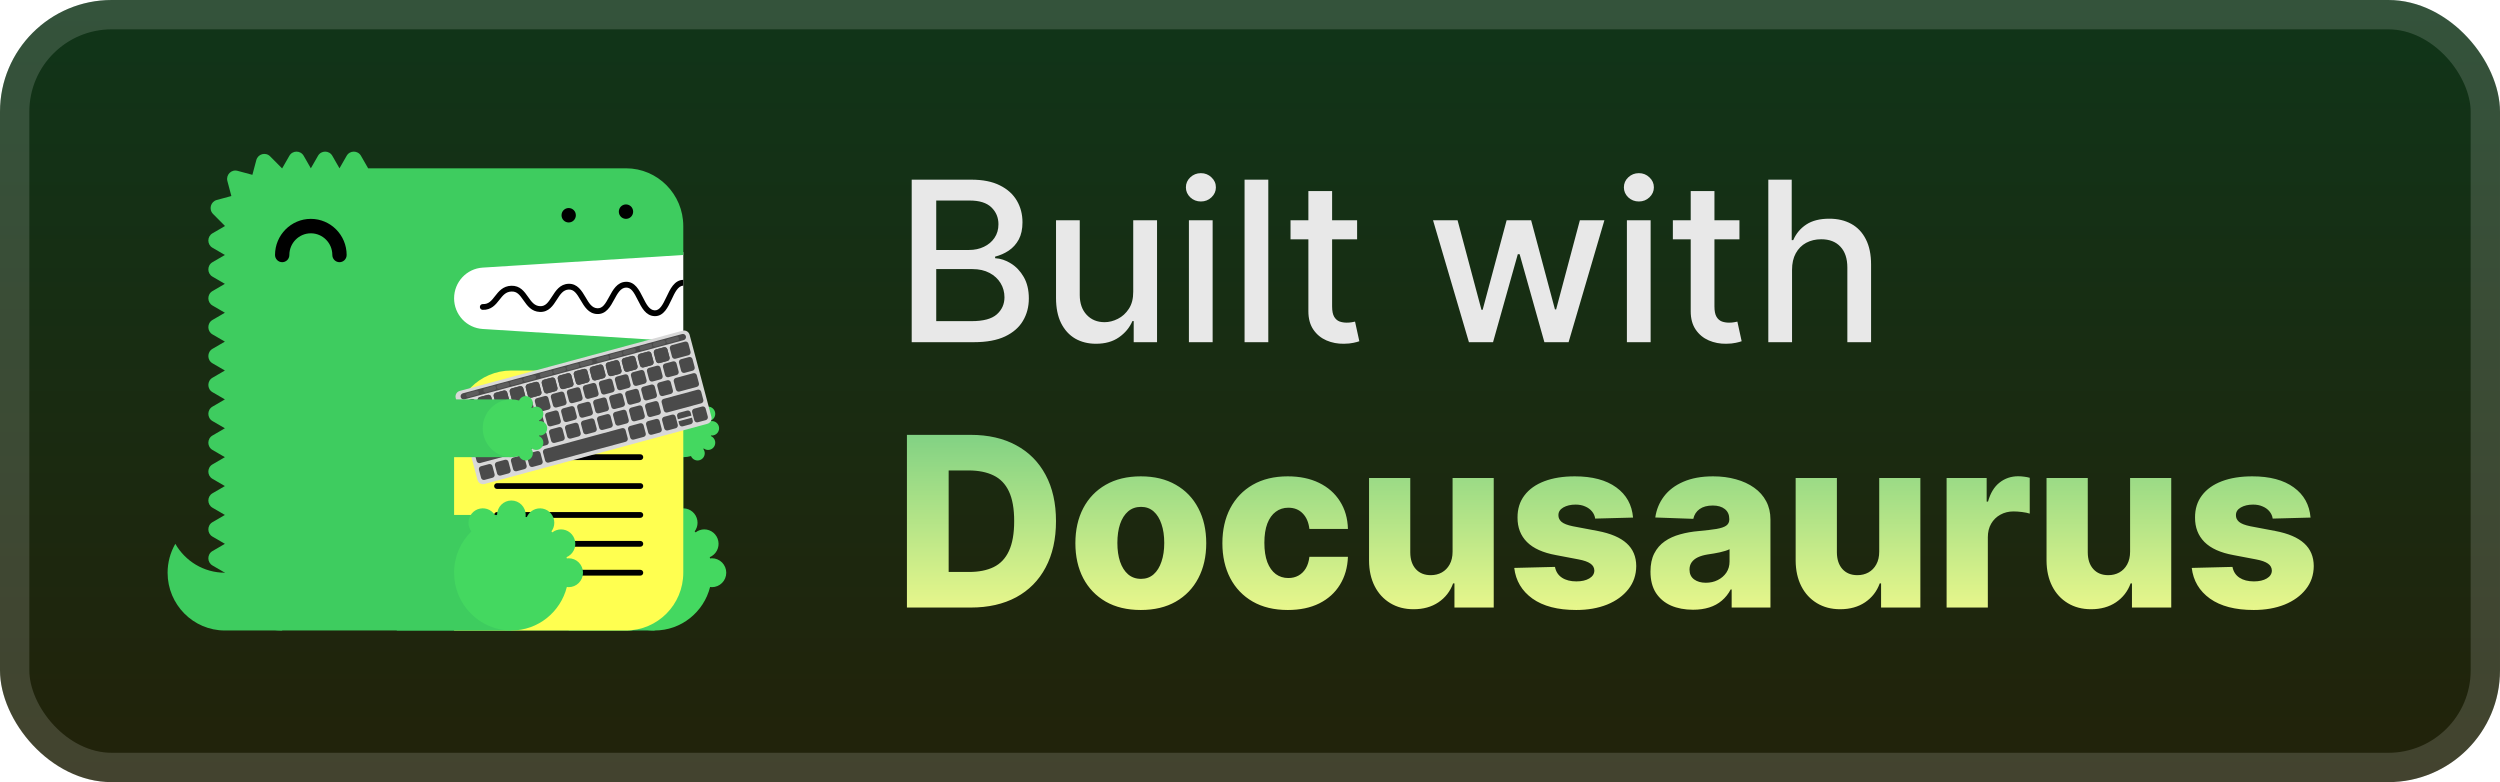 <svg width="179" height="56" viewBox="0 0 179 56" fill="none" xmlns="http://www.w3.org/2000/svg">
<rect x="-6.10352e-05" y="-0" width="179" height="56" rx="8" fill="url(#paint0_linear_40_111)"/>
<g filter="url(#filter0_d_40_111)">
<path fill-rule="evenodd" clip-rule="evenodd" d="M31.692 18.049H48.923V25.081H31.692V18.049Z" fill="white"/>
<path fill-rule="evenodd" clip-rule="evenodd" d="M16.102 41.006C14.585 41.006 13.263 40.173 12.553 38.938C12.191 39.566 12 40.28 12 41.006C12 43.291 13.837 45.143 16.102 45.143H20.205V41.006H16.102Z" fill="#3ECC5F"/>
<path fill-rule="evenodd" clip-rule="evenodd" d="M34.56 19.161L48.923 18.256V16.188C48.923 13.903 47.086 12.051 44.82 12.051H26.359L25.846 11.156C25.618 10.757 25.048 10.757 24.82 11.156L24.308 12.051L23.795 11.156C23.567 10.757 22.997 10.757 22.769 11.156L22.256 12.051L21.744 11.156C21.516 10.757 20.946 10.757 20.718 11.156L20.205 12.051C20.201 12.051 20.196 12.052 20.192 12.052L19.342 11.195C19.02 10.87 18.47 11.019 18.352 11.463L18.071 12.518L17.006 12.231C16.565 12.112 16.163 12.518 16.281 12.962L16.566 14.036L15.519 14.319C15.079 14.438 14.931 14.993 15.253 15.318L16.103 16.174C16.103 16.179 16.102 16.183 16.102 16.188L15.214 16.705C14.819 16.934 14.819 17.509 15.214 17.739L16.102 18.256L15.214 18.773C14.819 19.003 14.819 19.577 15.214 19.807L16.102 20.324L15.214 20.841C14.819 21.071 14.819 21.645 15.214 21.875L16.102 22.392L15.214 22.909C14.819 23.139 14.819 23.714 15.214 23.943L16.102 24.46L15.214 24.977C14.819 25.207 14.819 25.782 15.214 26.012L16.102 26.529L15.214 27.046C14.819 27.276 14.819 27.85 15.214 28.08L16.102 28.597L15.214 29.114C14.819 29.344 14.819 29.918 15.214 30.148L16.102 30.665L15.214 31.182C14.819 31.412 14.819 31.986 15.214 32.216L16.102 32.733L15.214 33.25C14.819 33.48 14.819 34.055 15.214 34.285L16.102 34.802L15.214 35.319C14.819 35.548 14.819 36.123 15.214 36.353L16.102 36.87L15.214 37.387C14.819 37.617 14.819 38.191 15.214 38.421L16.102 38.938L15.214 39.455C14.819 39.685 14.819 40.259 15.214 40.489L16.102 41.006C16.102 43.291 17.939 45.143 20.205 45.143H44.82C47.086 45.143 48.923 43.291 48.923 41.006V24.46L34.56 23.555C34.005 23.52 33.485 23.274 33.105 22.866C32.724 22.457 32.513 21.918 32.513 21.358C32.513 20.196 33.409 19.233 34.56 19.161Z" fill="#3ECC5F"/>
<path fill-rule="evenodd" clip-rule="evenodd" d="M40.718 45.143H46.872V36.87H40.718V45.143Z" fill="#3ECC5F"/>
<path fill-rule="evenodd" clip-rule="evenodd" d="M50.974 39.972C50.929 39.972 50.886 39.98 50.843 39.985C50.835 39.954 50.828 39.923 50.819 39.892C51.038 39.8 51.218 39.634 51.329 39.423C51.441 39.212 51.476 38.969 51.429 38.735C51.383 38.501 51.257 38.29 51.074 38.138C50.891 37.987 50.661 37.904 50.425 37.904C50.201 37.905 49.983 37.98 49.806 38.118C49.783 38.095 49.76 38.072 49.737 38.049C49.871 37.871 49.944 37.654 49.944 37.431C49.944 37.193 49.863 36.962 49.713 36.777C49.564 36.593 49.355 36.466 49.124 36.418C48.892 36.371 48.652 36.405 48.442 36.516C48.233 36.626 48.068 36.806 47.975 37.026C47.945 37.017 47.915 37.01 47.884 37.002C47.89 36.958 47.897 36.915 47.897 36.87C47.897 36.596 47.789 36.332 47.597 36.139C47.405 35.945 47.144 35.836 46.872 35.836C46.6 35.836 46.339 35.945 46.147 36.139C45.954 36.332 45.846 36.596 45.846 36.87C45.846 36.915 45.854 36.958 45.859 37.002C45.829 37.01 45.798 37.017 45.768 37.026C45.675 36.806 45.511 36.626 45.301 36.514C45.092 36.404 44.851 36.369 44.619 36.417C44.387 36.464 44.179 36.591 44.03 36.776C43.88 36.961 43.799 37.192 43.799 37.431C43.799 37.663 43.878 37.876 44.006 38.049C43.244 38.8 42.769 39.846 42.769 41.006C42.769 43.291 44.606 45.143 46.872 45.143C48.787 45.143 50.392 43.817 50.843 42.027C50.886 42.033 50.929 42.04 50.974 42.04C51.246 42.04 51.507 41.931 51.7 41.737C51.892 41.544 52 41.281 52 41.006C52 40.732 51.892 40.469 51.7 40.275C51.507 40.081 51.246 39.972 50.974 39.972" fill="#44D860"/>
<path fill-rule="evenodd" clip-rule="evenodd" d="M42.769 32.733H48.923V28.597H42.769V32.733Z" fill="#3ECC5F"/>
<path fill-rule="evenodd" clip-rule="evenodd" d="M50.974 31.182C51.11 31.182 51.241 31.128 51.337 31.031C51.433 30.934 51.487 30.802 51.487 30.665C51.487 30.528 51.433 30.396 51.337 30.299C51.241 30.203 51.11 30.148 50.974 30.148C50.952 30.148 50.93 30.152 50.909 30.155C50.905 30.139 50.901 30.124 50.897 30.108C51.006 30.062 51.096 29.979 51.152 29.874C51.207 29.768 51.225 29.647 51.201 29.53C51.178 29.413 51.115 29.307 51.024 29.232C50.932 29.156 50.818 29.114 50.7 29.114C50.583 29.114 50.476 29.155 50.39 29.221C50.379 29.209 50.367 29.198 50.356 29.186C50.42 29.1 50.459 28.994 50.459 28.877C50.459 28.758 50.419 28.643 50.344 28.55C50.269 28.458 50.165 28.395 50.049 28.371C49.933 28.347 49.813 28.364 49.708 28.42C49.604 28.475 49.521 28.565 49.475 28.675C49.295 28.624 49.11 28.597 48.923 28.597C47.79 28.597 46.872 29.523 46.872 30.665C46.872 31.807 47.79 32.733 48.923 32.733C49.115 32.733 49.299 32.705 49.475 32.655C49.521 32.765 49.604 32.855 49.708 32.91C49.813 32.966 49.933 32.983 50.049 32.959C50.165 32.935 50.269 32.872 50.344 32.78C50.419 32.688 50.459 32.572 50.459 32.453C50.459 32.336 50.42 32.23 50.356 32.144C50.367 32.133 50.379 32.121 50.39 32.109C50.476 32.175 50.583 32.216 50.7 32.216C50.818 32.216 50.933 32.175 51.025 32.099C51.116 32.023 51.179 31.918 51.202 31.801C51.225 31.684 51.208 31.562 51.152 31.456C51.096 31.351 51.006 31.268 50.897 31.222C50.901 31.207 50.905 31.191 50.909 31.175C50.93 31.178 50.952 31.182 50.974 31.182Z" fill="#44D860"/>
<path fill-rule="evenodd" clip-rule="evenodd" d="M24.308 18.773C24.172 18.773 24.041 18.718 23.945 18.621C23.849 18.524 23.795 18.393 23.795 18.256C23.795 17.4 23.105 16.705 22.256 16.705C21.408 16.705 20.718 17.4 20.718 18.256C20.718 18.393 20.664 18.524 20.568 18.621C20.471 18.718 20.341 18.773 20.205 18.773C20.069 18.773 19.939 18.718 19.843 18.621C19.746 18.524 19.692 18.393 19.692 18.256C19.692 16.83 20.842 15.671 22.256 15.671C23.67 15.671 24.82 16.83 24.82 18.256C24.82 18.393 24.766 18.524 24.67 18.621C24.574 18.718 24.444 18.773 24.308 18.773" fill="black"/>
<path fill-rule="evenodd" clip-rule="evenodd" d="M32.513 45.143H44.82C47.086 45.143 48.923 43.291 48.923 41.006V26.529H36.615C34.349 26.529 32.513 28.381 32.513 30.665V45.143Z" fill="#FFFF50"/>
<path fill-rule="evenodd" clip-rule="evenodd" d="M45.85 32.94H35.586C35.531 32.94 35.479 32.918 35.441 32.88C35.402 32.841 35.38 32.788 35.38 32.733C35.38 32.678 35.402 32.626 35.441 32.587C35.479 32.548 35.531 32.527 35.586 32.527H45.85C45.905 32.527 45.957 32.548 45.995 32.587C46.034 32.626 46.055 32.678 46.055 32.733C46.055 32.788 46.034 32.841 45.995 32.88C45.957 32.918 45.905 32.94 45.85 32.94ZM45.85 37.077H35.586C35.531 37.077 35.479 37.055 35.441 37.016C35.402 36.977 35.38 36.925 35.38 36.87C35.38 36.815 35.402 36.762 35.441 36.724C35.479 36.685 35.531 36.663 35.586 36.663H45.85C45.905 36.663 45.957 36.685 45.995 36.724C46.034 36.762 46.055 36.815 46.055 36.87C46.055 36.925 46.034 36.977 45.995 37.016C45.957 37.055 45.905 37.077 45.85 37.077ZM45.85 41.213H35.586C35.531 41.213 35.479 41.191 35.441 41.153C35.402 41.114 35.38 41.061 35.38 41.006C35.38 40.951 35.402 40.899 35.441 40.86C35.479 40.821 35.531 40.8 35.586 40.8H45.85C45.905 40.8 45.957 40.821 45.995 40.86C46.034 40.899 46.055 40.951 46.055 41.006C46.055 41.061 46.034 41.114 45.995 41.153C45.957 41.191 45.905 41.213 45.85 41.213ZM45.85 30.91H35.586C35.531 30.91 35.479 30.889 35.441 30.85C35.402 30.811 35.38 30.759 35.38 30.704C35.38 30.649 35.402 30.596 35.441 30.557C35.479 30.519 35.531 30.497 35.586 30.497H45.85C45.905 30.497 45.957 30.519 45.995 30.557C46.034 30.596 46.055 30.649 46.055 30.704C46.055 30.759 46.034 30.811 45.995 30.85C45.957 30.889 45.905 30.91 45.85 30.91ZM45.85 35.008H35.586C35.531 35.008 35.479 34.987 35.441 34.948C35.402 34.909 35.38 34.856 35.38 34.802C35.38 34.747 35.402 34.694 35.441 34.655C35.479 34.617 35.531 34.595 35.586 34.595H45.85C45.905 34.595 45.957 34.617 45.995 34.655C46.034 34.694 46.055 34.747 46.055 34.802C46.055 34.856 46.034 34.909 45.995 34.948C45.957 34.987 45.905 35.008 45.85 35.008ZM45.85 39.145H35.586C35.531 39.145 35.479 39.123 35.441 39.084C35.402 39.045 35.38 38.993 35.38 38.938C35.38 38.883 35.402 38.831 35.441 38.792C35.479 38.753 35.531 38.731 35.586 38.731H45.85C45.905 38.731 45.957 38.753 45.995 38.792C46.034 38.831 46.055 38.883 46.055 38.938C46.055 38.993 46.034 39.045 45.995 39.084C45.957 39.123 45.905 39.145 45.85 39.145ZM48.923 20.037C48.92 20.037 48.919 20.035 48.916 20.036C48.282 20.057 47.982 20.697 47.718 21.261C47.442 21.85 47.228 22.233 46.878 22.222C46.491 22.208 46.269 21.766 46.034 21.299C45.765 20.763 45.457 20.154 44.811 20.177C44.186 20.199 43.886 20.755 43.62 21.246C43.338 21.769 43.145 22.087 42.775 22.072C42.379 22.057 42.169 21.699 41.926 21.283C41.655 20.821 41.342 20.301 40.709 20.319C40.094 20.34 39.793 20.812 39.526 21.229C39.245 21.669 39.047 21.938 38.672 21.922C38.267 21.907 38.058 21.609 37.816 21.265C37.545 20.877 37.239 20.439 36.607 20.46C36.007 20.481 35.705 20.868 35.439 21.208C35.186 21.532 34.989 21.788 34.571 21.772C34.517 21.77 34.464 21.79 34.424 21.827C34.384 21.864 34.361 21.916 34.359 21.971C34.357 22.026 34.377 22.079 34.414 22.12C34.451 22.16 34.502 22.183 34.557 22.185C35.175 22.206 35.489 21.813 35.761 21.464C36.003 21.155 36.211 20.888 36.621 20.874C37.016 20.857 37.202 21.104 37.482 21.503C37.748 21.883 38.05 22.313 38.657 22.335C39.294 22.357 39.6 21.877 39.871 21.453C40.114 21.073 40.323 20.746 40.723 20.732C41.09 20.718 41.291 21.011 41.573 21.493C41.839 21.948 42.14 22.463 42.76 22.485C43.401 22.508 43.711 21.944 43.98 21.444C44.214 21.012 44.434 20.604 44.825 20.591C45.193 20.582 45.385 20.921 45.668 21.486C45.934 22.014 46.234 22.612 46.863 22.635L46.898 22.636C47.526 22.636 47.825 22 48.089 21.438C48.322 20.939 48.544 20.47 48.923 20.45V20.037V20.037Z" fill="black"/>
<path fill-rule="evenodd" clip-rule="evenodd" d="M28.41 45.143H36.615V36.87H28.41V45.143Z" fill="#3ECC5F"/>
<path d="M48.873 23.679L32.919 27.989C32.7 28.049 32.57 28.275 32.629 28.496L34.188 34.363C34.247 34.584 34.472 34.715 34.69 34.655L50.645 30.345C50.864 30.286 50.994 30.059 50.935 29.838L49.376 23.972C49.317 23.751 49.092 23.62 48.873 23.679Z" fill="#D8D8D8"/>
<path d="M37.734 31.201L37.163 31.355C37.053 31.385 36.989 31.498 37.018 31.609L37.171 32.185C37.2 32.295 37.313 32.361 37.422 32.331L37.993 32.177C38.103 32.147 38.168 32.034 38.138 31.923L37.985 31.347C37.956 31.237 37.843 31.172 37.734 31.201Z" fill="#4A4A4A"/>
<path d="M38.881 30.891L38.309 31.046C38.2 31.075 38.135 31.189 38.164 31.299L38.318 31.875C38.347 31.985 38.459 32.051 38.569 32.021L39.14 31.867C39.249 31.837 39.314 31.724 39.285 31.613L39.132 31.038C39.103 30.927 38.99 30.862 38.881 30.891Z" fill="#4A4A4A"/>
<path d="M40.027 30.582L39.456 30.736C39.347 30.765 39.282 30.879 39.311 30.989L39.464 31.565C39.493 31.675 39.606 31.741 39.715 31.711L40.287 31.557C40.396 31.527 40.461 31.414 40.432 31.304L40.279 30.728C40.249 30.617 40.137 30.552 40.027 30.582Z" fill="#4A4A4A"/>
<path d="M41.174 30.272L40.603 30.426C40.493 30.456 40.428 30.569 40.458 30.679L40.611 31.255C40.64 31.366 40.753 31.431 40.862 31.402L41.433 31.247C41.543 31.218 41.608 31.104 41.578 30.994L41.425 30.418C41.396 30.308 41.283 30.242 41.174 30.272Z" fill="#4A4A4A"/>
<path d="M42.321 29.962L41.749 30.116C41.64 30.146 41.575 30.259 41.604 30.37L41.757 30.946C41.787 31.056 41.899 31.121 42.009 31.092L42.58 30.938C42.689 30.908 42.754 30.795 42.725 30.684L42.572 30.108C42.542 29.998 42.43 29.933 42.321 29.962Z" fill="#4A4A4A"/>
<path d="M43.467 29.652L42.896 29.806C42.787 29.836 42.722 29.95 42.751 30.06L42.904 30.636C42.933 30.746 43.046 30.812 43.155 30.782L43.727 30.628C43.836 30.598 43.901 30.485 43.871 30.374L43.718 29.799C43.689 29.688 43.577 29.623 43.467 29.652Z" fill="#4A4A4A"/>
<path d="M44.614 29.343L44.043 29.497C43.933 29.526 43.868 29.64 43.898 29.75L44.051 30.326C44.08 30.436 44.192 30.502 44.302 30.472L44.873 30.318C44.983 30.288 45.047 30.175 45.018 30.065L44.865 29.489C44.836 29.378 44.723 29.313 44.614 29.343Z" fill="#4A4A4A"/>
<path d="M45.761 29.033L45.189 29.187C45.08 29.217 45.015 29.33 45.044 29.44L45.197 30.016C45.227 30.127 45.339 30.192 45.449 30.163L46.02 30.008C46.129 29.979 46.194 29.865 46.165 29.755L46.012 29.179C45.982 29.069 45.87 29.003 45.761 29.033Z" fill="#4A4A4A"/>
<path d="M46.907 28.723L46.336 28.877C46.226 28.907 46.161 29.02 46.191 29.131L46.344 29.706C46.373 29.817 46.486 29.882 46.595 29.853L47.166 29.698C47.276 29.669 47.341 29.555 47.311 29.445L47.158 28.869C47.129 28.759 47.017 28.693 46.907 28.723Z" fill="#4A4A4A"/>
<path fill-rule="evenodd" clip-rule="evenodd" d="M34.117 32.178L36.552 31.521C36.604 31.507 36.66 31.514 36.707 31.541C36.754 31.569 36.789 31.614 36.803 31.667L36.956 32.243C36.97 32.296 36.963 32.352 36.935 32.4C36.908 32.447 36.863 32.482 36.811 32.496L34.377 33.154C34.324 33.168 34.268 33.16 34.221 33.133C34.174 33.106 34.139 33.06 34.125 33.008L33.972 32.432C33.958 32.379 33.965 32.322 33.993 32.275C34.02 32.227 34.065 32.192 34.117 32.178L34.117 32.178ZM47.518 28.558L49.953 27.9C50.005 27.886 50.061 27.894 50.108 27.921C50.156 27.948 50.19 27.994 50.204 28.047L50.357 28.622C50.371 28.675 50.364 28.732 50.337 28.779C50.309 28.827 50.264 28.861 50.212 28.876L47.777 29.533C47.725 29.548 47.669 29.54 47.622 29.513C47.575 29.485 47.54 29.44 47.526 29.387L47.373 28.811C47.359 28.758 47.366 28.702 47.393 28.654C47.421 28.607 47.465 28.572 47.518 28.558L47.518 28.558Z" fill="#4A4A4A"/>
<path fill-rule="evenodd" clip-rule="evenodd" d="M33.497 29.844L34.426 29.593C34.479 29.579 34.535 29.586 34.582 29.613C34.629 29.641 34.663 29.686 34.677 29.739L34.83 30.315C34.844 30.368 34.837 30.424 34.81 30.472C34.783 30.519 34.738 30.554 34.685 30.568L33.756 30.819C33.703 30.833 33.648 30.826 33.6 30.799C33.553 30.771 33.519 30.726 33.505 30.673L33.352 30.097C33.338 30.044 33.345 29.988 33.372 29.94C33.4 29.893 33.444 29.858 33.497 29.844V29.844Z" fill="#4A4A4A"/>
<path d="M35.573 29.283L35.002 29.437C34.892 29.467 34.827 29.58 34.857 29.691L35.01 30.267C35.039 30.377 35.152 30.442 35.261 30.413L35.832 30.259C35.942 30.229 36.007 30.116 35.977 30.005L35.824 29.429C35.795 29.319 35.682 29.253 35.573 29.283Z" fill="#4A4A4A"/>
<path d="M36.72 28.973L36.148 29.128C36.039 29.157 35.974 29.27 36.003 29.381L36.156 29.957C36.186 30.067 36.298 30.133 36.408 30.103L36.979 29.949C37.088 29.919 37.153 29.806 37.124 29.695L36.971 29.119C36.941 29.009 36.829 28.944 36.72 28.973Z" fill="#4A4A4A"/>
<path d="M37.866 28.663L37.295 28.818C37.186 28.847 37.121 28.961 37.15 29.071L37.303 29.647C37.332 29.757 37.445 29.823 37.554 29.793L38.126 29.639C38.235 29.609 38.3 29.496 38.271 29.386L38.117 28.81C38.088 28.699 37.976 28.634 37.866 28.663Z" fill="#4A4A4A"/>
<path d="M39.013 28.354L38.442 28.508C38.332 28.538 38.267 28.651 38.297 28.761L38.45 29.337C38.479 29.448 38.592 29.513 38.701 29.483L39.272 29.329C39.382 29.3 39.447 29.186 39.417 29.076L39.264 28.5C39.235 28.39 39.122 28.324 39.013 28.354Z" fill="#4A4A4A"/>
<path d="M40.159 28.044L39.588 28.198C39.479 28.228 39.414 28.341 39.443 28.451L39.596 29.027C39.626 29.138 39.738 29.203 39.847 29.174L40.419 29.019C40.528 28.99 40.593 28.876 40.564 28.766L40.411 28.19C40.381 28.08 40.269 28.014 40.159 28.044Z" fill="#4A4A4A"/>
<path d="M41.306 27.734L40.735 27.889C40.626 27.918 40.561 28.031 40.59 28.142L40.743 28.718C40.772 28.828 40.885 28.893 40.994 28.864L41.565 28.71C41.675 28.68 41.74 28.567 41.711 28.456L41.557 27.88C41.528 27.77 41.416 27.705 41.306 27.734Z" fill="#4A4A4A"/>
<path d="M42.453 27.424L41.882 27.579C41.772 27.608 41.707 27.722 41.736 27.832L41.889 28.408C41.919 28.518 42.031 28.584 42.141 28.554L42.712 28.4C42.821 28.37 42.886 28.257 42.857 28.147L42.704 27.571C42.675 27.46 42.562 27.395 42.453 27.424Z" fill="#4A4A4A"/>
<path d="M43.599 27.115L43.028 27.269C42.919 27.299 42.854 27.412 42.883 27.522L43.036 28.098C43.066 28.209 43.178 28.274 43.287 28.244L43.859 28.09C43.968 28.061 44.033 27.947 44.004 27.837L43.851 27.261C43.821 27.151 43.709 27.085 43.599 27.115Z" fill="#4A4A4A"/>
<path d="M44.746 26.805L44.175 26.959C44.065 26.989 44 27.102 44.029 27.212L44.183 27.788C44.212 27.899 44.324 27.964 44.434 27.935L45.005 27.78C45.114 27.751 45.179 27.637 45.15 27.527L44.997 26.951C44.968 26.841 44.855 26.775 44.746 26.805Z" fill="#4A4A4A"/>
<path d="M45.892 26.495L45.321 26.649C45.212 26.679 45.147 26.792 45.176 26.903L45.329 27.479C45.358 27.589 45.471 27.654 45.58 27.625L46.152 27.471C46.261 27.441 46.326 27.328 46.297 27.217L46.144 26.641C46.114 26.531 46.002 26.465 45.892 26.495Z" fill="#4A4A4A"/>
<path d="M47.039 26.185L46.468 26.34C46.358 26.369 46.294 26.483 46.323 26.593L46.476 27.169C46.505 27.279 46.618 27.345 46.727 27.315L47.298 27.161C47.408 27.131 47.473 27.018 47.443 26.907L47.29 26.331C47.261 26.221 47.148 26.156 47.039 26.185Z" fill="#4A4A4A"/>
<path d="M48.186 25.875L47.614 26.03C47.505 26.059 47.44 26.173 47.469 26.283L47.623 26.859C47.652 26.97 47.764 27.035 47.874 27.005L48.445 26.851C48.554 26.822 48.619 26.708 48.59 26.598L48.437 26.022C48.408 25.912 48.295 25.846 48.186 25.875Z" fill="#4A4A4A"/>
<path d="M49.332 25.566L48.761 25.72C48.652 25.75 48.587 25.863 48.616 25.973L48.769 26.549C48.798 26.66 48.911 26.725 49.02 26.696L49.592 26.541C49.701 26.512 49.766 26.398 49.737 26.288L49.584 25.712C49.554 25.602 49.442 25.536 49.332 25.566Z" fill="#4A4A4A"/>
<path fill-rule="evenodd" clip-rule="evenodd" d="M49.298 25.435L48.368 25.686C48.316 25.7 48.26 25.693 48.212 25.666C48.165 25.638 48.131 25.593 48.117 25.54L47.964 24.964C47.95 24.911 47.957 24.855 47.984 24.807C48.011 24.76 48.056 24.725 48.109 24.711L49.038 24.46C49.091 24.445 49.147 24.453 49.194 24.48C49.241 24.508 49.276 24.553 49.29 24.606L49.443 25.182C49.457 25.235 49.449 25.291 49.422 25.339C49.395 25.386 49.35 25.421 49.298 25.435V25.435Z" fill="#4A4A4A"/>
<path d="M47.221 25.996L47.793 25.842C47.902 25.812 47.967 25.699 47.938 25.588L47.785 25.012C47.755 24.902 47.643 24.837 47.533 24.866L46.962 25.02C46.853 25.05 46.788 25.163 46.817 25.274L46.97 25.85C47 25.96 47.112 26.026 47.221 25.996Z" fill="#4A4A4A"/>
<path d="M46.075 26.306L46.646 26.151C46.755 26.122 46.821 26.009 46.791 25.898L46.638 25.322C46.609 25.212 46.496 25.146 46.387 25.176L45.816 25.33C45.706 25.36 45.641 25.473 45.671 25.584L45.824 26.16C45.853 26.27 45.965 26.335 46.075 26.306Z" fill="#4A4A4A"/>
<path d="M44.928 26.616L45.499 26.461C45.609 26.432 45.674 26.318 45.645 26.208L45.492 25.632C45.462 25.522 45.35 25.456 45.24 25.486L44.669 25.64C44.56 25.67 44.495 25.783 44.524 25.893L44.677 26.469C44.706 26.58 44.819 26.645 44.928 26.616Z" fill="#4A4A4A"/>
<path d="M43.782 26.925L44.353 26.771C44.462 26.741 44.527 26.628 44.498 26.518L44.345 25.942C44.316 25.831 44.203 25.766 44.094 25.795L43.522 25.95C43.413 25.979 43.348 26.093 43.377 26.203L43.53 26.779C43.56 26.889 43.672 26.955 43.782 26.925Z" fill="#4A4A4A"/>
<path d="M42.635 27.235L43.206 27.081C43.316 27.051 43.381 26.938 43.351 26.828L43.198 26.252C43.169 26.141 43.056 26.076 42.947 26.105L42.376 26.26C42.266 26.289 42.201 26.403 42.231 26.513L42.384 27.089C42.413 27.199 42.526 27.265 42.635 27.235Z" fill="#4A4A4A"/>
<path d="M41.488 27.545L42.06 27.39C42.169 27.361 42.234 27.248 42.205 27.137L42.052 26.561C42.022 26.451 41.91 26.386 41.8 26.415L41.229 26.569C41.12 26.599 41.055 26.712 41.084 26.823L41.237 27.399C41.267 27.509 41.379 27.574 41.488 27.545Z" fill="#4A4A4A"/>
<path d="M40.342 27.855L40.913 27.7C41.022 27.671 41.087 27.557 41.058 27.447L40.905 26.871C40.876 26.761 40.763 26.695 40.654 26.725L40.083 26.879C39.973 26.909 39.908 27.022 39.937 27.133L40.09 27.709C40.12 27.819 40.232 27.884 40.342 27.855Z" fill="#4A4A4A"/>
<path d="M39.195 28.165L39.766 28.01C39.876 27.981 39.941 27.867 39.911 27.757L39.758 27.181C39.729 27.07 39.617 27.005 39.507 27.035L38.936 27.189C38.827 27.218 38.762 27.332 38.791 27.442L38.944 28.018C38.973 28.128 39.086 28.194 39.195 28.165Z" fill="#4A4A4A"/>
<path d="M38.048 28.474L38.62 28.32C38.729 28.29 38.794 28.177 38.765 28.067L38.612 27.491C38.582 27.38 38.47 27.315 38.36 27.344L37.789 27.499C37.68 27.528 37.615 27.642 37.644 27.752L37.797 28.328C37.827 28.438 37.939 28.504 38.048 28.474Z" fill="#4A4A4A"/>
<path d="M36.902 28.784L37.473 28.63C37.583 28.6 37.648 28.487 37.618 28.376L37.465 27.8C37.436 27.69 37.323 27.625 37.214 27.654L36.643 27.808C36.533 27.838 36.468 27.951 36.498 28.062L36.651 28.638C36.68 28.748 36.792 28.814 36.902 28.784Z" fill="#4A4A4A"/>
<path d="M35.755 29.094L36.327 28.939C36.436 28.91 36.501 28.797 36.471 28.686L36.318 28.11C36.289 28 36.177 27.934 36.067 27.964L35.496 28.118C35.387 28.148 35.322 28.261 35.351 28.372L35.504 28.948C35.533 29.058 35.646 29.123 35.755 29.094Z" fill="#4A4A4A"/>
<path d="M34.609 29.404L35.18 29.249C35.289 29.22 35.354 29.106 35.325 28.996L35.172 28.42C35.142 28.31 35.03 28.244 34.921 28.274L34.349 28.428C34.24 28.458 34.175 28.571 34.204 28.681L34.357 29.257C34.387 29.368 34.499 29.433 34.609 29.404Z" fill="#4A4A4A"/>
<path d="M33.462 29.713L34.033 29.559C34.143 29.529 34.208 29.416 34.178 29.306L34.025 28.73C33.996 28.619 33.884 28.554 33.774 28.583L33.203 28.738C33.093 28.767 33.029 28.881 33.058 28.991L33.211 29.567C33.24 29.677 33.353 29.743 33.462 29.713Z" fill="#4A4A4A"/>
<path d="M47.221 25.996L47.793 25.842C47.902 25.812 47.967 25.699 47.938 25.588L47.785 25.012C47.755 24.902 47.643 24.837 47.533 24.866L46.962 25.02C46.853 25.05 46.788 25.163 46.817 25.274L46.97 25.85C47 25.96 47.112 26.026 47.221 25.996Z" fill="#4A4A4A"/>
<path d="M46.075 26.306L46.646 26.151C46.755 26.122 46.821 26.009 46.791 25.898L46.638 25.322C46.609 25.212 46.496 25.146 46.387 25.176L45.816 25.33C45.706 25.36 45.641 25.473 45.671 25.584L45.824 26.16C45.853 26.27 45.965 26.335 46.075 26.306Z" fill="#4A4A4A"/>
<path d="M44.928 26.616L45.499 26.461C45.609 26.432 45.674 26.318 45.645 26.208L45.492 25.632C45.462 25.522 45.35 25.456 45.24 25.486L44.669 25.64C44.56 25.67 44.495 25.783 44.524 25.893L44.677 26.469C44.706 26.58 44.819 26.645 44.928 26.616Z" fill="#4A4A4A"/>
<path d="M43.782 26.925L44.353 26.771C44.462 26.741 44.527 26.628 44.498 26.518L44.345 25.942C44.316 25.831 44.203 25.766 44.094 25.795L43.522 25.95C43.413 25.979 43.348 26.093 43.377 26.203L43.53 26.779C43.56 26.889 43.672 26.955 43.782 26.925Z" fill="#4A4A4A"/>
<path d="M42.635 27.235L43.206 27.081C43.316 27.051 43.381 26.938 43.351 26.828L43.198 26.252C43.169 26.141 43.056 26.076 42.947 26.105L42.376 26.26C42.266 26.289 42.201 26.403 42.231 26.513L42.384 27.089C42.413 27.199 42.526 27.265 42.635 27.235Z" fill="#4A4A4A"/>
<path d="M41.488 27.545L42.06 27.39C42.169 27.361 42.234 27.248 42.205 27.137L42.052 26.561C42.022 26.451 41.91 26.386 41.8 26.415L41.229 26.569C41.12 26.599 41.055 26.712 41.084 26.823L41.237 27.399C41.267 27.509 41.379 27.574 41.488 27.545Z" fill="#4A4A4A"/>
<path d="M40.342 27.855L40.913 27.7C41.022 27.671 41.087 27.557 41.058 27.447L40.905 26.871C40.876 26.761 40.763 26.695 40.654 26.725L40.083 26.879C39.973 26.909 39.908 27.022 39.937 27.133L40.09 27.709C40.12 27.819 40.232 27.884 40.342 27.855Z" fill="#4A4A4A"/>
<path d="M39.195 28.165L39.766 28.01C39.876 27.981 39.941 27.867 39.911 27.757L39.758 27.181C39.729 27.07 39.617 27.005 39.507 27.035L38.936 27.189C38.827 27.218 38.762 27.332 38.791 27.442L38.944 28.018C38.973 28.128 39.086 28.194 39.195 28.165Z" fill="#4A4A4A"/>
<path d="M38.048 28.474L38.62 28.32C38.729 28.29 38.794 28.177 38.765 28.067L38.612 27.491C38.582 27.38 38.47 27.315 38.36 27.344L37.789 27.499C37.68 27.528 37.615 27.642 37.644 27.752L37.797 28.328C37.827 28.438 37.939 28.504 38.048 28.474Z" fill="#4A4A4A"/>
<path d="M36.902 28.784L37.473 28.63C37.583 28.6 37.648 28.487 37.618 28.376L37.465 27.8C37.436 27.69 37.323 27.625 37.214 27.654L36.643 27.808C36.533 27.838 36.468 27.951 36.498 28.062L36.651 28.638C36.68 28.748 36.792 28.814 36.902 28.784Z" fill="#4A4A4A"/>
<path d="M35.755 29.094L36.327 28.939C36.436 28.91 36.501 28.797 36.471 28.686L36.318 28.11C36.289 28 36.177 27.934 36.067 27.964L35.496 28.118C35.387 28.148 35.322 28.261 35.351 28.372L35.504 28.948C35.533 29.058 35.646 29.123 35.755 29.094Z" fill="#4A4A4A"/>
<path d="M34.609 29.404L35.18 29.249C35.289 29.22 35.354 29.106 35.325 28.996L35.172 28.42C35.142 28.31 35.03 28.244 34.921 28.274L34.349 28.428C34.24 28.458 34.175 28.571 34.204 28.681L34.357 29.257C34.387 29.368 34.499 29.433 34.609 29.404Z" fill="#4A4A4A"/>
<path d="M33.462 29.713L34.033 29.559C34.143 29.529 34.208 29.416 34.178 29.306L34.025 28.73C33.996 28.619 33.884 28.554 33.774 28.583L33.203 28.738C33.093 28.767 33.029 28.881 33.058 28.991L33.211 29.567C33.24 29.677 33.353 29.743 33.462 29.713Z" fill="#4A4A4A"/>
<path fill-rule="evenodd" clip-rule="evenodd" d="M33.804 31L35.128 30.642C35.18 30.628 35.236 30.635 35.283 30.663C35.33 30.69 35.365 30.735 35.379 30.788L35.532 31.364C35.546 31.417 35.539 31.474 35.511 31.521C35.484 31.569 35.439 31.604 35.387 31.618L34.063 31.975C34.011 31.989 33.955 31.982 33.908 31.955C33.861 31.927 33.826 31.882 33.812 31.829L33.659 31.253C33.645 31.2 33.652 31.144 33.679 31.096C33.707 31.049 33.752 31.014 33.804 31L33.804 31Z" fill="#4A4A4A"/>
<path d="M36.31 30.323L35.739 30.477C35.63 30.507 35.565 30.62 35.594 30.73L35.747 31.306C35.776 31.417 35.889 31.482 35.998 31.453L36.57 31.298C36.679 31.269 36.744 31.155 36.715 31.045L36.562 30.469C36.532 30.359 36.42 30.293 36.31 30.323Z" fill="#4A4A4A"/>
<path d="M37.457 30.013L36.886 30.167C36.776 30.197 36.711 30.31 36.741 30.421L36.894 30.997C36.923 31.107 37.035 31.172 37.145 31.143L37.716 30.988C37.826 30.959 37.891 30.846 37.861 30.735L37.708 30.159C37.679 30.049 37.566 29.983 37.457 30.013Z" fill="#4A4A4A"/>
<path d="M38.604 29.703L38.032 29.858C37.923 29.887 37.858 30 37.887 30.111L38.04 30.687C38.07 30.797 38.182 30.863 38.292 30.833L38.863 30.679C38.972 30.649 39.037 30.536 39.008 30.425L38.855 29.849C38.825 29.739 38.713 29.674 38.604 29.703Z" fill="#4A4A4A"/>
<path d="M39.75 29.393L39.179 29.548C39.069 29.577 39.005 29.691 39.034 29.801L39.187 30.377C39.216 30.487 39.329 30.553 39.438 30.523L40.01 30.369C40.119 30.339 40.184 30.226 40.154 30.116L40.001 29.54C39.972 29.429 39.86 29.364 39.75 29.393Z" fill="#4A4A4A"/>
<path d="M40.897 29.084L40.326 29.238C40.216 29.267 40.151 29.381 40.181 29.491L40.334 30.067C40.363 30.178 40.475 30.243 40.585 30.213L41.156 30.059C41.266 30.03 41.331 29.916 41.301 29.806L41.148 29.23C41.119 29.12 41.006 29.054 40.897 29.084Z" fill="#4A4A4A"/>
<path d="M42.044 28.774L41.472 28.928C41.363 28.958 41.298 29.071 41.327 29.181L41.48 29.757C41.51 29.868 41.622 29.933 41.731 29.904L42.303 29.749C42.412 29.72 42.477 29.606 42.448 29.496L42.295 28.92C42.265 28.81 42.153 28.744 42.044 28.774Z" fill="#4A4A4A"/>
<path d="M43.19 28.464L42.619 28.618C42.51 28.648 42.444 28.761 42.474 28.872L42.627 29.448C42.656 29.558 42.769 29.623 42.878 29.594L43.449 29.44C43.559 29.41 43.624 29.297 43.594 29.186L43.441 28.61C43.412 28.5 43.3 28.434 43.19 28.464Z" fill="#4A4A4A"/>
<path d="M44.337 28.154L43.765 28.309C43.656 28.338 43.591 28.452 43.62 28.562L43.773 29.138C43.803 29.248 43.915 29.314 44.025 29.284L44.596 29.13C44.705 29.1 44.77 28.987 44.741 28.877L44.588 28.301C44.559 28.19 44.446 28.125 44.337 28.154Z" fill="#4A4A4A"/>
<path d="M45.483 27.845L44.912 27.999C44.803 28.029 44.738 28.142 44.767 28.252L44.92 28.828C44.949 28.939 45.062 29.004 45.171 28.974L45.742 28.82C45.852 28.791 45.917 28.677 45.888 28.567L45.734 27.991C45.705 27.881 45.593 27.815 45.483 27.845Z" fill="#4A4A4A"/>
<path d="M46.63 27.535L46.059 27.689C45.949 27.719 45.884 27.832 45.914 27.942L46.067 28.518C46.096 28.629 46.208 28.694 46.318 28.665L46.889 28.51C46.998 28.481 47.063 28.367 47.034 28.257L46.881 27.681C46.852 27.571 46.739 27.505 46.63 27.535Z" fill="#4A4A4A"/>
<path d="M47.776 27.225L47.205 27.379C47.096 27.409 47.031 27.522 47.06 27.633L47.213 28.209C47.243 28.319 47.355 28.384 47.465 28.355L48.036 28.201C48.145 28.171 48.21 28.058 48.181 27.947L48.028 27.371C47.998 27.261 47.886 27.195 47.776 27.225Z" fill="#4A4A4A"/>
<path fill-rule="evenodd" clip-rule="evenodd" d="M48.388 27.06L49.639 26.722C49.692 26.707 49.748 26.715 49.795 26.742C49.842 26.77 49.877 26.815 49.891 26.868L50.044 27.444C50.058 27.497 50.05 27.553 50.023 27.601C49.996 27.648 49.951 27.683 49.899 27.697L48.647 28.035C48.594 28.05 48.538 28.042 48.491 28.015C48.444 27.987 48.41 27.942 48.395 27.889L48.242 27.313C48.228 27.26 48.236 27.204 48.263 27.157C48.29 27.109 48.335 27.074 48.388 27.06L48.388 27.06Z" fill="#4A4A4A"/>
<path d="M35.009 33.23L34.438 33.384C34.328 33.414 34.263 33.527 34.293 33.638L34.446 34.214C34.475 34.324 34.587 34.389 34.697 34.36L35.268 34.206C35.378 34.176 35.443 34.062 35.413 33.952L35.26 33.376C35.231 33.266 35.118 33.2 35.009 33.23Z" fill="#4A4A4A"/>
<path d="M36.156 32.92L35.584 33.075C35.475 33.104 35.41 33.218 35.439 33.328L35.592 33.904C35.622 34.014 35.734 34.08 35.844 34.05L36.415 33.896C36.524 33.866 36.589 33.753 36.56 33.642L36.407 33.066C36.378 32.956 36.265 32.891 36.156 32.92Z" fill="#4A4A4A"/>
<path d="M37.302 32.61L36.731 32.765C36.622 32.794 36.557 32.908 36.586 33.018L36.739 33.594C36.768 33.704 36.881 33.77 36.99 33.74L37.562 33.586C37.671 33.556 37.736 33.443 37.707 33.333L37.553 32.757C37.524 32.646 37.412 32.581 37.302 32.61Z" fill="#4A4A4A"/>
<path d="M38.449 32.301L37.878 32.455C37.768 32.484 37.703 32.598 37.733 32.708L37.886 33.284C37.915 33.395 38.028 33.46 38.137 33.431L38.708 33.276C38.818 33.247 38.883 33.133 38.853 33.023L38.7 32.447C38.671 32.337 38.558 32.271 38.449 32.301Z" fill="#4A4A4A"/>
<path fill-rule="evenodd" clip-rule="evenodd" d="M39.024 32.145L44.54 30.655C44.593 30.641 44.649 30.648 44.696 30.676C44.743 30.703 44.777 30.748 44.791 30.801L44.945 31.377C44.959 31.43 44.951 31.487 44.924 31.534C44.897 31.582 44.852 31.616 44.8 31.631L39.283 33.121C39.231 33.135 39.175 33.128 39.128 33.1C39.081 33.073 39.046 33.028 39.032 32.975L38.879 32.398C38.865 32.346 38.872 32.289 38.9 32.242C38.927 32.194 38.971 32.159 39.024 32.145V32.145ZM45.115 30.5L45.83 30.306C45.883 30.292 45.939 30.3 45.986 30.327C46.033 30.355 46.067 30.4 46.081 30.453L46.234 31.029C46.249 31.082 46.241 31.138 46.214 31.186C46.187 31.233 46.142 31.268 46.089 31.282L45.375 31.475C45.322 31.489 45.266 31.482 45.219 31.455C45.172 31.427 45.138 31.382 45.123 31.329L44.97 30.753C44.956 30.7 44.964 30.643 44.991 30.596C45.018 30.548 45.063 30.514 45.115 30.5Z" fill="#4A4A4A"/>
<path d="M46.977 29.997L46.406 30.151C46.296 30.181 46.231 30.294 46.261 30.404L46.414 30.98C46.443 31.091 46.555 31.156 46.665 31.127L47.236 30.972C47.345 30.943 47.41 30.829 47.381 30.719L47.228 30.143C47.199 30.033 47.086 29.967 46.977 29.997Z" fill="#4A4A4A"/>
<path d="M48.123 29.687L47.552 29.841C47.443 29.871 47.378 29.984 47.407 30.095L47.56 30.671C47.59 30.781 47.702 30.846 47.811 30.817L48.383 30.663C48.492 30.633 48.557 30.52 48.528 30.409L48.375 29.833C48.345 29.723 48.233 29.657 48.123 29.687Z" fill="#4A4A4A"/>
<path d="M50.273 29.106L49.702 29.261C49.593 29.29 49.528 29.403 49.557 29.514L49.71 30.09C49.739 30.2 49.852 30.265 49.961 30.236L50.532 30.082C50.642 30.052 50.707 29.939 50.678 29.828L50.524 29.252C50.495 29.142 50.383 29.077 50.273 29.106Z" fill="#4A4A4A"/>
<path d="M48.539 30.02L48.482 29.804C48.468 29.751 48.475 29.695 48.502 29.647C48.529 29.6 48.574 29.565 48.627 29.551L49.198 29.397C49.251 29.382 49.307 29.39 49.354 29.417C49.401 29.445 49.435 29.49 49.449 29.543L49.507 29.759L48.539 30.02Z" fill="#4A4A4A"/>
<path d="M49.545 29.903L49.602 30.119C49.617 30.172 49.609 30.228 49.582 30.276C49.555 30.323 49.51 30.358 49.458 30.372L48.886 30.526C48.834 30.541 48.778 30.533 48.731 30.506C48.684 30.478 48.649 30.433 48.635 30.38L48.578 30.164L49.545 29.903Z" fill="#4A4A4A"/>
<path d="M48.838 23.918L33.144 28.158C33.025 28.19 32.954 28.313 32.986 28.433C33.018 28.553 33.14 28.624 33.259 28.592L48.953 24.352C49.072 24.32 49.142 24.197 49.111 24.077C49.079 23.957 48.957 23.886 48.838 23.918Z" fill="#4A4A4A"/>
<path opacity="0.136" d="M34.103 27.976L33.485 28.143C33.406 28.165 33.359 28.247 33.38 28.326L33.38 28.327C33.402 28.406 33.483 28.454 33.562 28.432L34.18 28.265C34.259 28.244 34.306 28.162 34.285 28.082L34.285 28.082C34.263 28.002 34.182 27.955 34.103 27.976Z" fill="#D8D8D8"/>
<path opacity="0.136" d="M35.34 27.642L34.722 27.809C34.643 27.83 34.596 27.912 34.618 27.992L34.618 27.992C34.639 28.072 34.72 28.119 34.799 28.098L35.417 27.931C35.496 27.91 35.543 27.828 35.522 27.748L35.522 27.748C35.501 27.668 35.419 27.621 35.34 27.642Z" fill="#D8D8D8"/>
<path opacity="0.136" d="M36.292 27.385L35.674 27.552C35.595 27.573 35.548 27.655 35.569 27.735L35.57 27.735C35.591 27.815 35.672 27.862 35.751 27.841L36.369 27.674C36.448 27.653 36.495 27.571 36.474 27.491L36.474 27.491C36.452 27.411 36.371 27.364 36.292 27.385Z" fill="#D8D8D8"/>
<path opacity="0.136" d="M37.244 27.128L36.626 27.295C36.547 27.316 36.5 27.398 36.521 27.478L36.521 27.478C36.542 27.558 36.624 27.605 36.703 27.584L37.321 27.417C37.4 27.396 37.447 27.314 37.425 27.234L37.425 27.234C37.404 27.154 37.323 27.107 37.244 27.128Z" fill="#D8D8D8"/>
<path opacity="0.136" d="M38.196 26.871L37.578 27.038C37.499 27.059 37.452 27.141 37.473 27.221L37.473 27.221C37.494 27.301 37.576 27.348 37.655 27.327L38.272 27.16C38.352 27.138 38.398 27.056 38.377 26.977L38.377 26.977C38.356 26.897 38.275 26.849 38.196 26.871Z" fill="#D8D8D8"/>
<path opacity="0.136" d="M39.385 26.549L38.767 26.716C38.688 26.738 38.641 26.82 38.663 26.899L38.663 26.9C38.684 26.979 38.765 27.027 38.844 27.005L39.462 26.838C39.541 26.817 39.588 26.735 39.567 26.655L39.567 26.655C39.545 26.575 39.464 26.528 39.385 26.549Z" fill="#D8D8D8"/>
<path opacity="0.136" d="M40.337 26.292L39.719 26.459C39.64 26.48 39.593 26.562 39.614 26.642L39.614 26.642C39.636 26.722 39.717 26.77 39.796 26.748L40.414 26.581C40.493 26.56 40.54 26.478 40.519 26.398L40.518 26.398C40.497 26.318 40.416 26.271 40.337 26.292Z" fill="#D8D8D8"/>
<path opacity="0.136" d="M41.289 26.035L40.671 26.202C40.592 26.223 40.545 26.305 40.566 26.385L40.566 26.385C40.587 26.465 40.669 26.512 40.748 26.491L41.365 26.324C41.445 26.303 41.492 26.221 41.47 26.141L41.47 26.141C41.449 26.061 41.368 26.014 41.289 26.035Z" fill="#D8D8D8"/>
<path opacity="0.136" d="M42.24 25.778L41.623 25.945C41.544 25.966 41.497 26.048 41.518 26.128L41.518 26.128C41.539 26.208 41.62 26.255 41.7 26.234L42.317 26.067C42.396 26.046 42.443 25.964 42.422 25.884L42.422 25.884C42.401 25.804 42.319 25.757 42.24 25.778Z" fill="#D8D8D8"/>
<path opacity="0.136" d="M43.43 25.457L42.813 25.623C42.733 25.645 42.687 25.727 42.708 25.807L42.708 25.807C42.729 25.887 42.81 25.934 42.889 25.913L43.507 25.746C43.586 25.724 43.633 25.642 43.612 25.562L43.612 25.562C43.591 25.483 43.509 25.435 43.43 25.457Z" fill="#D8D8D8"/>
<path opacity="0.136" d="M44.382 25.199L43.764 25.366C43.685 25.388 43.638 25.47 43.659 25.549L43.659 25.55C43.681 25.629 43.762 25.677 43.841 25.655L44.459 25.488C44.538 25.467 44.585 25.385 44.563 25.305L44.563 25.305C44.542 25.225 44.461 25.178 44.382 25.199Z" fill="#D8D8D8"/>
<path opacity="0.136" d="M45.334 24.942L44.716 25.109C44.637 25.131 44.59 25.212 44.611 25.292L44.611 25.293C44.633 25.372 44.714 25.42 44.793 25.398L45.41 25.231C45.49 25.21 45.537 25.128 45.515 25.048L45.515 25.048C45.494 24.968 45.413 24.921 45.334 24.942Z" fill="#D8D8D8"/>
<path opacity="0.136" d="M46.523 24.621L45.906 24.788C45.827 24.809 45.78 24.891 45.801 24.971L45.801 24.971C45.822 25.051 45.903 25.098 45.983 25.077L46.6 24.91C46.679 24.889 46.726 24.807 46.705 24.727L46.705 24.727C46.684 24.647 46.602 24.599 46.523 24.621Z" fill="#D8D8D8"/>
<path opacity="0.136" d="M47.475 24.364L46.857 24.531C46.778 24.552 46.731 24.634 46.752 24.714L46.752 24.714C46.774 24.794 46.855 24.841 46.934 24.82L47.552 24.653C47.631 24.631 47.678 24.549 47.657 24.47L47.657 24.47C47.635 24.39 47.554 24.342 47.475 24.364Z" fill="#D8D8D8"/>
<path opacity="0.136" d="M48.427 24.107L47.809 24.273C47.73 24.295 47.683 24.377 47.704 24.457L47.704 24.457C47.725 24.537 47.807 24.584 47.886 24.563L48.504 24.396C48.583 24.374 48.63 24.292 48.608 24.213L48.608 24.212C48.587 24.133 48.506 24.085 48.427 24.107Z" fill="#D8D8D8"/>
<path fill-rule="evenodd" clip-rule="evenodd" d="M40.718 39.972C40.673 39.972 40.63 39.98 40.587 39.985C40.579 39.954 40.572 39.923 40.563 39.892C40.782 39.8 40.962 39.634 41.073 39.423C41.184 39.212 41.219 38.969 41.173 38.735C41.127 38.501 41.001 38.29 40.818 38.138C40.635 37.987 40.405 37.904 40.168 37.904C39.944 37.905 39.727 37.98 39.549 38.118C39.527 38.095 39.504 38.072 39.481 38.049C39.615 37.871 39.688 37.654 39.688 37.431C39.688 37.193 39.606 36.962 39.457 36.777C39.307 36.593 39.099 36.466 38.867 36.418C38.636 36.371 38.395 36.405 38.186 36.516C37.977 36.626 37.812 36.806 37.719 37.026C37.689 37.017 37.658 37.01 37.628 37.002C37.633 36.958 37.641 36.915 37.641 36.87C37.641 36.596 37.533 36.332 37.34 36.139C37.148 35.945 36.887 35.836 36.615 35.836C36.343 35.836 36.082 35.945 35.89 36.139C35.698 36.332 35.59 36.596 35.59 36.87C35.59 36.915 35.597 36.958 35.603 37.002C35.572 37.01 35.542 37.017 35.511 37.026C35.419 36.806 35.254 36.626 35.045 36.514C34.836 36.404 34.594 36.369 34.363 36.417C34.131 36.464 33.923 36.591 33.773 36.776C33.624 36.961 33.542 37.192 33.542 37.431C33.542 37.663 33.621 37.876 33.75 38.049C32.987 38.8 32.513 39.846 32.513 41.006C32.513 43.291 34.349 45.143 36.615 45.143C38.531 45.143 40.135 43.817 40.587 42.027C40.63 42.033 40.673 42.04 40.718 42.04C40.99 42.04 41.251 41.931 41.443 41.737C41.635 41.544 41.743 41.281 41.743 41.006C41.743 40.732 41.635 40.469 41.443 40.275C41.251 40.081 40.99 39.972 40.718 39.972" fill="#44D860"/>
<path fill-rule="evenodd" clip-rule="evenodd" d="M28.41 32.733H36.615V28.597H28.41V32.733Z" fill="#3ECC5F"/>
<path fill-rule="evenodd" clip-rule="evenodd" d="M38.667 31.182C38.803 31.182 38.933 31.128 39.029 31.031C39.125 30.934 39.179 30.802 39.179 30.665C39.179 30.528 39.125 30.396 39.029 30.299C38.933 30.203 38.803 30.148 38.667 30.148C38.644 30.148 38.623 30.152 38.601 30.155C38.597 30.139 38.594 30.124 38.589 30.108C38.698 30.062 38.788 29.979 38.844 29.874C38.899 29.768 38.917 29.647 38.894 29.53C38.87 29.413 38.808 29.307 38.716 29.232C38.625 29.156 38.51 29.114 38.392 29.114C38.275 29.114 38.169 29.155 38.082 29.221C38.071 29.209 38.06 29.198 38.048 29.186C38.112 29.1 38.152 28.994 38.152 28.877C38.152 28.758 38.111 28.643 38.036 28.55C37.961 28.458 37.857 28.395 37.741 28.371C37.626 28.347 37.505 28.364 37.401 28.42C37.296 28.475 37.213 28.565 37.167 28.675C36.988 28.624 36.802 28.597 36.615 28.597C35.483 28.597 34.564 29.523 34.564 30.665C34.564 31.807 35.483 32.733 36.615 32.733C36.807 32.733 36.991 32.705 37.167 32.655C37.213 32.765 37.296 32.855 37.401 32.91C37.505 32.966 37.626 32.983 37.741 32.959C37.857 32.935 37.961 32.872 38.036 32.78C38.111 32.688 38.152 32.572 38.152 32.453C38.152 32.336 38.112 32.23 38.048 32.144C38.06 32.133 38.071 32.121 38.082 32.109C38.169 32.175 38.275 32.216 38.392 32.216C38.51 32.216 38.625 32.175 38.717 32.099C38.808 32.023 38.871 31.918 38.895 31.801C38.918 31.684 38.9 31.562 38.844 31.456C38.789 31.351 38.699 31.268 38.589 31.222C38.594 31.207 38.597 31.191 38.601 31.175C38.623 31.178 38.644 31.182 38.667 31.182Z" fill="#44D860"/>
<path fill-rule="evenodd" clip-rule="evenodd" d="M40.718 15.929C40.685 15.929 40.65 15.925 40.617 15.919C40.584 15.912 40.552 15.902 40.521 15.89C40.49 15.877 40.461 15.861 40.432 15.842C40.406 15.824 40.379 15.801 40.355 15.778C40.332 15.753 40.31 15.728 40.291 15.7C40.273 15.671 40.256 15.642 40.244 15.611C40.219 15.547 40.206 15.48 40.205 15.412C40.205 15.379 40.209 15.344 40.215 15.311C40.221 15.278 40.232 15.246 40.244 15.213C40.256 15.182 40.273 15.153 40.291 15.124C40.31 15.098 40.332 15.071 40.355 15.046C40.379 15.023 40.406 15 40.432 14.982C40.461 14.963 40.49 14.947 40.521 14.934C40.551 14.922 40.584 14.912 40.617 14.905C40.683 14.891 40.751 14.891 40.818 14.905C40.851 14.912 40.884 14.922 40.915 14.934C40.945 14.947 40.974 14.963 41.003 14.982C41.03 15 41.056 15.023 41.081 15.046C41.103 15.071 41.126 15.098 41.145 15.124C41.163 15.153 41.179 15.182 41.192 15.213C41.204 15.246 41.214 15.278 41.22 15.311C41.226 15.344 41.231 15.379 41.231 15.412C41.231 15.549 41.175 15.683 41.081 15.778C41.056 15.801 41.03 15.824 41.003 15.842C40.974 15.861 40.945 15.877 40.915 15.89C40.852 15.915 40.785 15.929 40.718 15.929M44.82 15.671C44.685 15.671 44.554 15.615 44.457 15.52C44.434 15.495 44.413 15.469 44.394 15.441C44.375 15.412 44.359 15.383 44.346 15.352C44.321 15.289 44.308 15.222 44.308 15.153C44.308 15.017 44.363 14.885 44.457 14.787C44.482 14.765 44.508 14.742 44.535 14.723C44.564 14.705 44.593 14.688 44.623 14.676C44.654 14.663 44.687 14.653 44.72 14.647C44.785 14.632 44.855 14.632 44.921 14.647C44.953 14.653 44.987 14.663 45.017 14.676C45.048 14.688 45.077 14.705 45.105 14.723C45.132 14.742 45.159 14.765 45.184 14.787C45.278 14.885 45.333 15.017 45.333 15.153C45.333 15.187 45.329 15.222 45.323 15.255C45.317 15.288 45.307 15.321 45.294 15.352C45.28 15.383 45.266 15.412 45.247 15.441C45.229 15.468 45.206 15.495 45.184 15.52C45.159 15.542 45.132 15.565 45.105 15.584C45.077 15.602 45.048 15.619 45.017 15.631C44.955 15.657 44.888 15.67 44.82 15.671Z" fill="black"/>
</g>
<g filter="url(#filter1_d_40_111)">
<path d="M65.278 24.5V12.864H69.54C70.365 12.864 71.049 13 71.591 13.273C72.132 13.541 72.538 13.907 72.807 14.369C73.076 14.828 73.21 15.345 73.21 15.92C73.21 16.405 73.121 16.814 72.943 17.148C72.765 17.477 72.526 17.742 72.227 17.943C71.932 18.14 71.606 18.284 71.25 18.375V18.488C71.636 18.507 72.013 18.632 72.381 18.863C72.752 19.091 73.059 19.415 73.301 19.835C73.543 20.256 73.665 20.767 73.665 21.369C73.665 21.964 73.525 22.498 73.244 22.971C72.968 23.441 72.54 23.814 71.96 24.091C71.381 24.363 70.64 24.5 69.739 24.5H65.278ZM67.034 22.994H69.568C70.409 22.994 71.011 22.831 71.375 22.506C71.739 22.18 71.92 21.773 71.92 21.284C71.92 20.916 71.828 20.579 71.642 20.273C71.456 19.966 71.191 19.721 70.847 19.54C70.506 19.358 70.1 19.267 69.631 19.267H67.034V22.994ZM67.034 17.898H69.386C69.78 17.898 70.134 17.822 70.449 17.67C70.767 17.519 71.019 17.307 71.204 17.034C71.394 16.757 71.489 16.432 71.489 16.057C71.489 15.576 71.32 15.172 70.983 14.846C70.646 14.521 70.129 14.358 69.432 14.358H67.034V17.898ZM81.139 20.881V15.773H82.844V24.5H81.173V22.988H81.082C80.882 23.454 80.56 23.843 80.116 24.153C79.677 24.46 79.13 24.613 78.474 24.613C77.914 24.613 77.418 24.49 76.986 24.244C76.558 23.994 76.221 23.625 75.974 23.136C75.732 22.648 75.611 22.043 75.611 21.324V15.773H77.31V21.119C77.31 21.714 77.474 22.187 77.804 22.54C78.133 22.892 78.561 23.068 79.088 23.068C79.406 23.068 79.722 22.988 80.037 22.829C80.355 22.67 80.618 22.43 80.827 22.108C81.039 21.786 81.143 21.377 81.139 20.881ZM85.126 24.5V15.773H86.825V24.5H85.126ZM85.984 14.426C85.689 14.426 85.435 14.328 85.223 14.13C85.015 13.93 84.91 13.691 84.91 13.415C84.91 13.134 85.015 12.896 85.223 12.699C85.435 12.498 85.689 12.398 85.984 12.398C86.28 12.398 86.532 12.498 86.74 12.699C86.952 12.896 87.058 13.134 87.058 13.415C87.058 13.691 86.952 13.93 86.74 14.13C86.532 14.328 86.28 14.426 85.984 14.426ZM90.81 12.864V24.5H89.111V12.864H90.81ZM97.169 15.773V17.136H92.402V15.773H97.169ZM93.68 13.682H95.379V21.937C95.379 22.267 95.428 22.515 95.527 22.682C95.625 22.845 95.752 22.956 95.908 23.017C96.067 23.074 96.239 23.102 96.425 23.102C96.561 23.102 96.68 23.093 96.783 23.074C96.885 23.055 96.964 23.04 97.021 23.028L97.328 24.432C97.23 24.47 97.089 24.507 96.908 24.545C96.726 24.587 96.499 24.61 96.226 24.613C95.779 24.621 95.362 24.541 94.976 24.375C94.589 24.208 94.277 23.951 94.038 23.602C93.8 23.254 93.68 22.816 93.68 22.29V13.682ZM105.175 24.5L102.606 15.773H104.362L106.072 22.182H106.158L107.874 15.773H109.629L111.334 22.153H111.419L113.118 15.773H114.874L112.311 24.5H110.578L108.805 18.199H108.675L106.902 24.5H105.175ZM116.486 24.5V15.773H118.185V24.5H116.486ZM117.344 14.426C117.048 14.426 116.794 14.328 116.582 14.13C116.374 13.93 116.27 13.691 116.27 13.415C116.27 13.134 116.374 12.896 116.582 12.699C116.794 12.498 117.048 12.398 117.344 12.398C117.639 12.398 117.891 12.498 118.099 12.699C118.311 12.896 118.418 13.134 118.418 13.415C118.418 13.691 118.311 13.93 118.099 14.13C117.891 14.328 117.639 14.426 117.344 14.426ZM124.544 15.773V17.136H119.777V15.773H124.544ZM121.055 13.682H122.754V21.937C122.754 22.267 122.803 22.515 122.902 22.682C123 22.845 123.127 22.956 123.283 23.017C123.442 23.074 123.614 23.102 123.8 23.102C123.936 23.102 124.055 23.093 124.158 23.074C124.26 23.055 124.339 23.04 124.396 23.028L124.703 24.432C124.605 24.47 124.464 24.507 124.283 24.545C124.101 24.587 123.874 24.61 123.601 24.613C123.154 24.621 122.737 24.541 122.351 24.375C121.964 24.208 121.652 23.951 121.413 23.602C121.175 23.254 121.055 22.816 121.055 22.29V13.682ZM128.31 19.318V24.5H126.611V12.864H128.287V17.193H128.395C128.599 16.723 128.912 16.35 129.332 16.074C129.753 15.797 130.302 15.659 130.98 15.659C131.579 15.659 132.101 15.782 132.548 16.028C132.999 16.274 133.347 16.642 133.594 17.131C133.844 17.615 133.969 18.221 133.969 18.949V24.5H132.27V19.153C132.27 18.513 132.105 18.017 131.775 17.665C131.446 17.309 130.988 17.131 130.4 17.131C129.999 17.131 129.639 17.216 129.321 17.386C129.007 17.557 128.758 17.807 128.577 18.136C128.399 18.462 128.31 18.856 128.31 19.318Z" fill="#E8E8E8"/>
<path d="M69.506 43.5H64.936V31.136H69.5C70.759 31.136 71.844 31.384 72.754 31.879C73.667 32.37 74.371 33.078 74.866 34.004C75.361 34.925 75.609 36.028 75.609 37.312C75.609 38.6 75.361 39.707 74.866 40.632C74.375 41.558 73.673 42.268 72.76 42.763C71.846 43.254 70.761 43.5 69.506 43.5ZM67.924 40.952H69.391C70.083 40.952 70.669 40.836 71.148 40.602C71.631 40.365 71.995 39.98 72.24 39.449C72.49 38.914 72.615 38.201 72.615 37.312C72.615 36.422 72.49 35.714 72.24 35.187C71.991 34.656 71.623 34.273 71.136 34.04C70.653 33.803 70.057 33.684 69.349 33.684H67.924V40.952ZM81.682 43.675C80.708 43.675 79.871 43.476 79.171 43.077C78.475 42.675 77.937 42.115 77.559 41.399C77.185 40.679 76.997 39.843 76.997 38.894C76.997 37.94 77.185 37.105 77.559 36.388C77.937 35.668 78.475 35.108 79.171 34.71C79.871 34.308 80.708 34.106 81.682 34.106C82.656 34.106 83.491 34.308 84.187 34.71C84.888 35.108 85.425 35.668 85.799 36.388C86.178 37.105 86.367 37.94 86.367 38.894C86.367 39.843 86.178 40.679 85.799 41.399C85.425 42.115 84.888 42.675 84.187 43.077C83.491 43.476 82.656 43.675 81.682 43.675ZM81.7 41.447C82.054 41.447 82.354 41.339 82.6 41.121C82.845 40.904 83.032 40.602 83.161 40.216C83.294 39.829 83.36 39.383 83.36 38.876C83.36 38.36 83.294 37.91 83.161 37.523C83.032 37.137 82.845 36.835 82.6 36.618C82.354 36.4 82.054 36.292 81.7 36.292C81.334 36.292 81.024 36.4 80.77 36.618C80.521 36.835 80.33 37.137 80.197 37.523C80.068 37.91 80.004 38.36 80.004 38.876C80.004 39.383 80.068 39.829 80.197 40.216C80.33 40.602 80.521 40.904 80.77 41.121C81.024 41.339 81.334 41.447 81.7 41.447ZM92.207 43.675C91.23 43.675 90.39 43.474 89.69 43.071C88.994 42.669 88.459 42.109 88.084 41.393C87.71 40.672 87.523 39.84 87.523 38.894C87.523 37.944 87.71 37.111 88.084 36.394C88.463 35.674 89 35.112 89.696 34.71C90.396 34.308 91.231 34.106 92.201 34.106C93.059 34.106 93.805 34.261 94.441 34.571C95.081 34.881 95.58 35.32 95.938 35.887C96.3 36.451 96.492 37.113 96.512 37.873H93.753C93.697 37.398 93.536 37.026 93.27 36.757C93.008 36.487 92.666 36.352 92.244 36.352C91.902 36.352 91.602 36.449 91.344 36.642C91.087 36.831 90.885 37.113 90.74 37.487C90.6 37.857 90.529 38.316 90.529 38.864C90.529 39.411 90.6 39.874 90.74 40.252C90.885 40.626 91.087 40.91 91.344 41.103C91.602 41.292 91.902 41.387 92.244 41.387C92.517 41.387 92.759 41.329 92.968 41.212C93.181 41.095 93.356 40.924 93.493 40.699C93.63 40.469 93.717 40.192 93.753 39.866H96.512C96.484 40.63 96.293 41.298 95.938 41.87C95.588 42.441 95.095 42.886 94.459 43.204C93.827 43.518 93.077 43.675 92.207 43.675ZM104.005 39.497V34.227H106.951V43.5H104.138V41.773H104.041C103.836 42.341 103.486 42.791 102.991 43.126C102.5 43.456 101.906 43.621 101.21 43.621C100.578 43.621 100.023 43.476 99.544 43.186C99.065 42.896 98.693 42.492 98.427 41.972C98.161 41.449 98.027 40.838 98.023 40.137V34.227H100.975V39.558C100.979 40.061 101.111 40.457 101.373 40.747C101.635 41.037 101.991 41.182 102.442 41.182C102.735 41.182 102.999 41.117 103.232 40.989C103.47 40.856 103.657 40.664 103.794 40.415C103.935 40.161 104.005 39.855 104.005 39.497ZM116.926 37.058L114.215 37.131C114.187 36.938 114.11 36.767 113.986 36.618C113.861 36.465 113.698 36.346 113.497 36.262C113.3 36.173 113.07 36.129 112.809 36.129C112.466 36.129 112.175 36.197 111.933 36.334C111.696 36.471 111.579 36.656 111.583 36.889C111.579 37.071 111.651 37.227 111.8 37.36C111.953 37.493 112.225 37.6 112.615 37.68L114.402 38.018C115.328 38.195 116.016 38.489 116.467 38.9C116.922 39.31 117.151 39.853 117.155 40.53C117.151 41.166 116.962 41.719 116.588 42.19C116.217 42.661 115.71 43.027 115.066 43.289C114.422 43.546 113.686 43.675 112.857 43.675C111.533 43.675 110.488 43.403 109.724 42.86C108.963 42.313 108.528 41.58 108.42 40.663L111.336 40.59C111.4 40.928 111.567 41.186 111.837 41.363C112.106 41.54 112.45 41.628 112.869 41.628C113.247 41.628 113.555 41.558 113.793 41.417C114.03 41.276 114.151 41.089 114.155 40.856C114.151 40.646 114.058 40.479 113.877 40.355C113.696 40.226 113.412 40.125 113.026 40.053L111.408 39.745C110.478 39.576 109.786 39.264 109.331 38.809C108.876 38.35 108.651 37.767 108.655 37.058C108.651 36.439 108.816 35.909 109.15 35.471C109.484 35.028 109.959 34.69 110.575 34.456C111.191 34.223 111.917 34.106 112.754 34.106C114.01 34.106 115 34.37 115.724 34.897C116.449 35.42 116.849 36.141 116.926 37.058ZM121.222 43.657C120.631 43.657 120.106 43.558 119.647 43.361C119.192 43.16 118.832 42.858 118.566 42.456C118.305 42.049 118.174 41.54 118.174 40.928C118.174 40.413 118.264 39.978 118.446 39.624C118.627 39.27 118.876 38.982 119.194 38.761C119.512 38.539 119.878 38.373 120.293 38.26C120.707 38.143 121.15 38.065 121.621 38.024C122.148 37.976 122.573 37.926 122.895 37.873C123.217 37.817 123.45 37.739 123.595 37.638C123.744 37.533 123.818 37.386 123.818 37.197V37.167C123.818 36.857 123.712 36.618 123.498 36.449C123.285 36.28 122.997 36.195 122.635 36.195C122.245 36.195 121.931 36.28 121.693 36.449C121.456 36.618 121.305 36.851 121.241 37.149L118.518 37.052C118.598 36.489 118.806 35.986 119.14 35.543C119.478 35.096 119.941 34.746 120.528 34.493C121.12 34.235 121.83 34.106 122.659 34.106C123.251 34.106 123.796 34.177 124.295 34.318C124.794 34.455 125.229 34.656 125.599 34.921C125.97 35.183 126.255 35.505 126.457 35.887C126.662 36.27 126.764 36.706 126.764 37.197V43.5H123.987V42.208H123.915C123.75 42.522 123.539 42.788 123.281 43.005C123.028 43.222 122.728 43.385 122.382 43.494C122.039 43.602 121.653 43.657 121.222 43.657ZM122.134 41.725C122.452 41.725 122.738 41.661 122.991 41.532C123.249 41.403 123.454 41.226 123.607 41.001C123.76 40.771 123.836 40.505 123.836 40.204V39.322C123.752 39.367 123.649 39.407 123.529 39.443C123.412 39.479 123.283 39.514 123.142 39.546C123.001 39.578 122.856 39.606 122.708 39.63C122.559 39.654 122.416 39.676 122.279 39.697C122.001 39.741 121.764 39.809 121.567 39.902C121.373 39.994 121.225 40.115 121.12 40.264C121.019 40.409 120.969 40.582 120.969 40.783C120.969 41.089 121.078 41.322 121.295 41.483C121.516 41.645 121.796 41.725 122.134 41.725ZM134.552 39.497V34.227H137.498V43.5H134.685V41.773H134.588C134.383 42.341 134.033 42.791 133.538 43.126C133.047 43.456 132.453 43.621 131.757 43.621C131.125 43.621 130.57 43.476 130.091 43.186C129.612 42.896 129.24 42.492 128.974 41.972C128.708 41.449 128.573 40.838 128.569 40.137V34.227H131.521V39.558C131.526 40.061 131.658 40.457 131.92 40.747C132.182 41.037 132.538 41.182 132.988 41.182C133.282 41.182 133.546 41.117 133.779 40.989C134.017 40.856 134.204 40.664 134.341 40.415C134.482 40.161 134.552 39.855 134.552 39.497ZM139.377 43.5V34.227H142.245V35.917H142.341C142.51 35.306 142.786 34.851 143.168 34.553C143.551 34.251 143.995 34.1 144.502 34.1C144.639 34.1 144.78 34.11 144.925 34.13C145.07 34.147 145.205 34.173 145.329 34.209V36.775C145.189 36.726 145.003 36.688 144.774 36.66C144.549 36.632 144.347 36.618 144.17 36.618C143.82 36.618 143.504 36.696 143.223 36.853C142.945 37.006 142.726 37.221 142.565 37.499C142.408 37.773 142.329 38.095 142.329 38.465V43.5H139.377ZM152.515 39.497V34.227H155.461V43.5H152.648V41.773H152.551C152.346 42.341 151.996 42.791 151.501 43.126C151.01 43.456 150.416 43.621 149.72 43.621C149.088 43.621 148.533 43.476 148.054 43.186C147.575 42.896 147.202 42.492 146.937 41.972C146.671 41.449 146.536 40.838 146.532 40.137V34.227H149.484V39.558C149.488 40.061 149.621 40.457 149.883 40.747C150.144 41.037 150.501 41.182 150.951 41.182C151.245 41.182 151.509 41.117 151.742 40.989C151.98 40.856 152.167 40.664 152.304 40.415C152.444 40.161 152.515 39.855 152.515 39.497ZM165.435 37.058L162.725 37.131C162.697 36.938 162.62 36.767 162.495 36.618C162.371 36.465 162.208 36.346 162.006 36.262C161.809 36.173 161.58 36.129 161.318 36.129C160.976 36.129 160.684 36.197 160.443 36.334C160.205 36.471 160.089 36.656 160.093 36.889C160.089 37.071 160.161 37.227 160.31 37.36C160.463 37.493 160.735 37.6 161.125 37.68L162.912 38.018C163.838 38.195 164.526 38.489 164.977 38.9C165.431 39.31 165.661 39.853 165.665 40.53C165.661 41.166 165.472 41.719 165.097 42.19C164.727 42.661 164.22 43.027 163.576 43.289C162.932 43.546 162.196 43.675 161.367 43.675C160.042 43.675 158.998 43.403 158.233 42.86C157.473 42.313 157.038 41.58 156.929 40.663L159.845 40.59C159.91 40.928 160.077 41.186 160.346 41.363C160.616 41.54 160.96 41.628 161.379 41.628C161.757 41.628 162.065 41.558 162.302 41.417C162.54 41.276 162.66 41.089 162.665 40.856C162.66 40.646 162.568 40.479 162.387 40.355C162.206 40.226 161.922 40.125 161.536 40.053L159.918 39.745C158.988 39.576 158.296 39.264 157.841 38.809C157.386 38.35 157.161 37.767 157.165 37.058C157.161 36.439 157.326 35.909 157.66 35.471C157.994 35.028 158.469 34.69 159.085 34.456C159.7 34.223 160.427 34.106 161.264 34.106C162.52 34.106 163.51 34.37 164.234 34.897C164.959 35.42 165.359 36.141 165.435 37.058Z" fill="url(#paint1_linear_40_111)"/>
</g>
<rect x="1.05" y="1.05" width="176.9" height="53.9" rx="6.95" stroke="white" stroke-opacity="0.15" stroke-width="2.1"/>
<defs>
<filter id="filter0_d_40_111" x="6.286" y="2.286" width="51.429" height="51.428" filterUnits="userSpaceOnUse" color-interpolation-filters="sRGB">
<feFlood flood-opacity="0" result="BackgroundImageFix"/>
<feColorMatrix in="SourceAlpha" type="matrix" values="0 0 0 0 0 0 0 0 0 0 0 0 0 0 0 0 0 0 127 0" result="hardAlpha"/>
<feOffset/>
<feGaussianBlur stdDeviation="2.857"/>
<feComposite in2="hardAlpha" operator="out"/>
<feColorMatrix type="matrix" values="0 0 0 0 0 0 0 0 0 0 0 0 0 0 0 0 0 0 0.25 0"/>
<feBlend mode="normal" in2="BackgroundImageFix" result="effect1_dropShadow_40_111"/>
<feBlend mode="normal" in="SourceGraphic" in2="effect1_dropShadow_40_111" result="shape"/>
</filter>
<filter id="filter1_d_40_111" x="58.4" y="3.9" width="114.2" height="48.2" filterUnits="userSpaceOnUse" color-interpolation-filters="sRGB">
<feFlood flood-opacity="0" result="BackgroundImageFix"/>
<feColorMatrix in="SourceAlpha" type="matrix" values="0 0 0 0 0 0 0 0 0 0 0 0 0 0 0 0 0 0 127 0" result="hardAlpha"/>
<feOffset/>
<feGaussianBlur stdDeviation="2.8"/>
<feComposite in2="hardAlpha" operator="out"/>
<feColorMatrix type="matrix" values="0 0 0 0 0 0 0 0 0 0 0 0 0 0 0 0 0 0 0.25 0"/>
<feBlend mode="normal" in2="BackgroundImageFix" result="effect1_dropShadow_40_111"/>
<feBlend mode="normal" in="SourceGraphic" in2="effect1_dropShadow_40_111" result="shape"/>
</filter>
<linearGradient id="paint0_linear_40_111" x1="89.5" y1="-0" x2="89.5" y2="56" gradientUnits="userSpaceOnUse">
<stop stop-color="#103519"/>
<stop offset="1" stop-color="#22220A"/>
</linearGradient>
<linearGradient id="paint1_linear_40_111" x1="115.5" y1="28.5" x2="115.5" y2="46.5" gradientUnits="userSpaceOnUse">
<stop stop-color="#31A4E7"/>
<stop offset="0" stop-color="#6CCA82"/>
<stop offset="1" stop-color="#FFFF8D"/>
</linearGradient>
</defs>
</svg>
